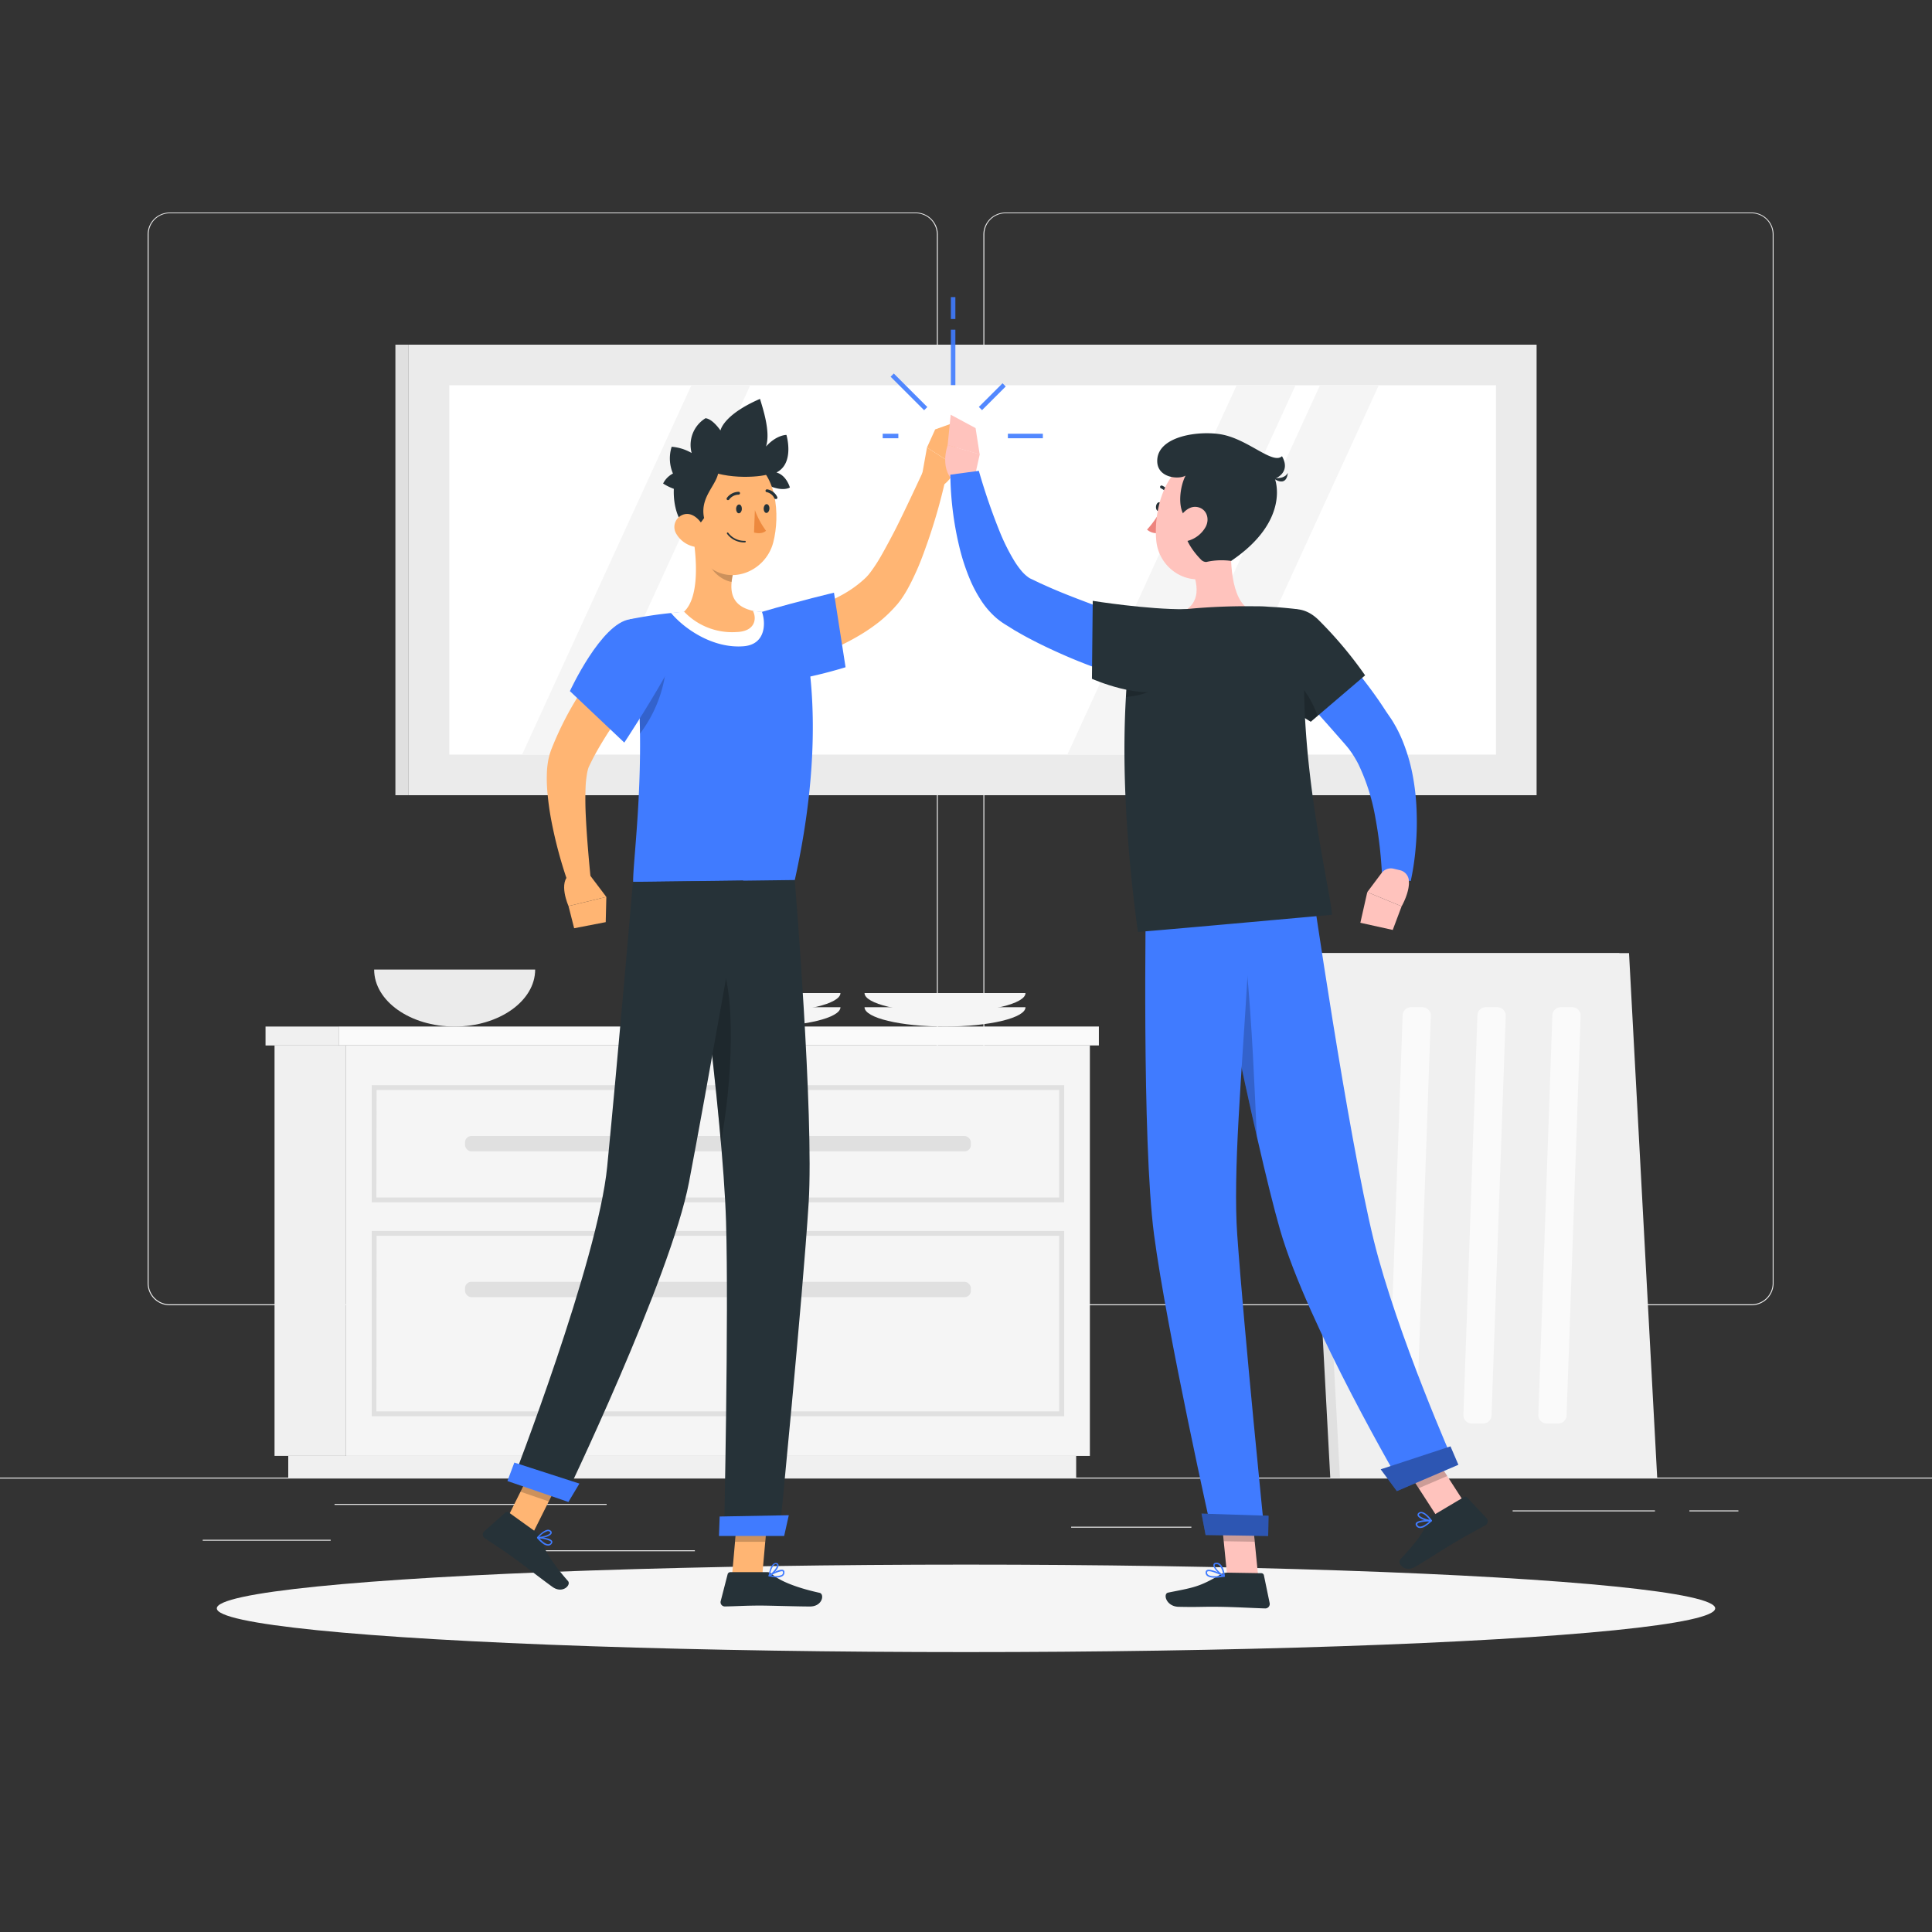 <svg xmlns="http://www.w3.org/2000/svg" viewBox="0 0 500 500"><rect x="0" y="0" width="500" height="500" fill="#333333" stroke="none"/><g id="freepik--background-complete--inject-15"><rect y="382.4" width="500" height="0.25" style="fill:#ebebeb"></rect><rect x="52.46" y="398.49" width="33.12" height="0.25" style="fill:#ebebeb"></rect><rect x="135.33" y="401.21" width="44.5" height="0.25" style="fill:#ebebeb"></rect><rect x="86.58" y="389.21" width="70.42" height="0.25" style="fill:#ebebeb"></rect><rect x="437.21" y="390.89" width="12.69" height="0.25" style="fill:#ebebeb"></rect><rect x="391.47" y="390.89" width="36.83" height="0.25" style="fill:#ebebeb"></rect><rect x="277.21" y="395.11" width="31.12" height="0.25" style="fill:#ebebeb"></rect><path d="M237,337.8H43.91a5.71,5.71,0,0,1-5.7-5.71V60.66A5.71,5.71,0,0,1,43.91,55H237a5.71,5.71,0,0,1,5.71,5.71V332.09A5.71,5.71,0,0,1,237,337.8ZM43.91,55.2a5.46,5.46,0,0,0-5.45,5.46V332.09a5.46,5.46,0,0,0,5.45,5.46H237a5.47,5.47,0,0,0,5.46-5.46V60.66A5.47,5.47,0,0,0,237,55.2Z" style="fill:#ebebeb"></path><path d="M453.31,337.8H260.21a5.72,5.72,0,0,1-5.71-5.71V60.66A5.72,5.72,0,0,1,260.21,55h193.1A5.71,5.71,0,0,1,459,60.66V332.09A5.71,5.71,0,0,1,453.31,337.8ZM260.21,55.2a5.47,5.47,0,0,0-5.46,5.46V332.09a5.47,5.47,0,0,0,5.46,5.46h193.1a5.47,5.47,0,0,0,5.46-5.46V60.66a5.47,5.47,0,0,0-5.46-5.46Z" style="fill:#ebebeb"></path><rect x="105.77" y="89.2" width="291.89" height="116.6" transform="translate(503.44 295) rotate(180)" style="fill:#ebebeb"></rect><rect x="102.33" y="89.2" width="3.44" height="116.6" style="fill:#e0e0e0"></rect><rect x="116.28" y="99.71" width="270.88" height="95.59" transform="translate(503.44 295) rotate(180)" style="fill:#fff"></rect><polygon points="297.79 195.29 313.02 195.29 356.83 99.71 341.61 99.71 297.79 195.29" style="fill:#f5f5f5"></polygon><polygon points="276.24 195.29 291.46 195.29 335.28 99.71 320.05 99.71 276.24 195.29" style="fill:#f5f5f5"></polygon><polygon points="135.11 195.29 150.34 195.29 194.16 99.71 178.93 99.71 135.11 195.29" style="fill:#f5f5f5"></polygon><polygon points="426.37 382.4 344.27 382.4 336.99 246.66 419.08 246.66 426.37 382.4" style="fill:#e0e0e0"></polygon><polygon points="428.88 382.4 346.78 382.4 339.5 246.66 421.59 246.66 428.88 382.4" style="fill:#f0f0f0"></polygon><path d="M383.88,368.4h-3a2.15,2.15,0,0,1-2.15-2.23l3.63-103.42a2.16,2.16,0,0,1,2.16-2.08h3a2.16,2.16,0,0,1,2.16,2.23L386,366.32A2.15,2.15,0,0,1,383.88,368.4Z" style="fill:#fafafa"></path><path d="M403.27,368.4h-3a2.16,2.16,0,0,1-2.15-2.23l3.63-103.42a2.17,2.17,0,0,1,2.16-2.08h3a2.16,2.16,0,0,1,2.16,2.23l-3.64,103.42A2.15,2.15,0,0,1,403.27,368.4Z" style="fill:#fafafa"></path><path d="M364.48,368.4h-3a2.17,2.17,0,0,1-2.16-2.23L363,262.75a2.15,2.15,0,0,1,2.15-2.08h3a2.15,2.15,0,0,1,2.15,2.23l-3.63,103.42A2.16,2.16,0,0,1,364.48,368.4Z" style="fill:#fafafa"></path><rect x="71.05" y="270.56" width="18.51" height="106.22" style="fill:#f0f0f0"></rect><rect x="74.6" y="376.79" width="203.91" height="5.61" style="fill:#f0f0f0"></rect><rect x="89.56" y="270.56" width="192.5" height="106.22" transform="translate(371.62 647.35) rotate(180)" style="fill:#f5f5f5"></rect><rect x="68.72" y="265.67" width="18.92" height="4.9" style="fill:#f0f0f0"></rect><rect x="87.64" y="265.67" width="196.75" height="4.9" transform="translate(372.03 536.23) rotate(180)" style="fill:#fafafa"></rect><path d="M275.41,311.15H96.21v-30.3h179.2Zm-178-1.25h176.7V282.09H97.46Z" style="fill:#e0e0e0"></path><path d="M275.41,366.5H96.21V318.57h179.2Zm-178-1.24h176.7V319.82H97.46Z" style="fill:#e0e0e0"></path><rect x="120.35" y="294" width="130.91" height="3.98" rx="1.64" style="fill:#e0e0e0"></rect><rect x="120.35" y="331.73" width="130.91" height="3.98" rx="1.64" style="fill:#e0e0e0"></rect><path d="M96.83,250.92c0,8.14,9.33,14.75,20.83,14.75s20.84-6.61,20.84-14.75Z" style="fill:#ebebeb"></path><path d="M175.85,260.67c0,2.76,9.32,5,20.83,5s20.83-2.24,20.83-5Z" style="fill:#f5f5f5"></path><path d="M175.85,257c0,2.76,9.32,5,20.83,5s20.83-2.24,20.83-5Z" style="fill:#f5f5f5"></path><path d="M223.74,260.67c0,2.76,9.32,5,20.83,5s20.83-2.24,20.83-5Z" style="fill:#f5f5f5"></path><path d="M223.74,257c0,2.76,9.32,5,20.83,5s20.83-2.24,20.83-5Z" style="fill:#f5f5f5"></path></g><g id="freepik--Shadow--inject-15"><ellipse id="freepik--path--inject-15" cx="250" cy="416.24" rx="193.89" ry="11.32" style="fill:#f5f5f5"></ellipse></g><g id="freepik--character-1--inject-15"><polygon points="189.45 407.78 197.27 407.78 198.87 389.67 191.05 389.67 189.45 407.78" style="fill:#ffb573"></polygon><path d="M198.54,406.87H189a.73.73,0,0,0-.69.54l-1.79,6.95a1.1,1.1,0,0,0,1.09,1.39c3.07-.05,5.32-.23,9.18-.23,2.38,0,9.53.24,12.82.24s3.82-3.24,2.49-3.54c-6-1.31-10.45-3.13-12.32-4.87A1.82,1.82,0,0,0,198.54,406.87Z" style="fill:#263238"></path><polygon points="191.05 389.68 198.87 389.68 198.04 399.01 190.22 399.01 191.05 389.68" style="opacity:0.2"></polygon><path d="M205.68,227.71s5,60.69,3.6,83.6c-1.58,25.08-7.58,85.89-7.58,85.89H187.38s1.25-56.63.52-81c-.82-27.81-9.21-88.11-9.21-88.11Z" style="fill:#263238"></path><polygon points="202.94 397.51 186.07 397.51 186.25 392.47 204.14 392.14 202.94 397.51" style="fill:#407BFF"></polygon><path d="M201.08,408.24a2.43,2.43,0,0,0,1.52-.4,1.11,1.11,0,0,0,.41-1,.54.54,0,0,0-.29-.52c-.86-.45-3.43,1.1-3.72,1.28a.19.19,0,0,0-.09.19.18.18,0,0,0,.13.15A9.13,9.13,0,0,0,201.08,408.24Zm1.22-1.62a.6.6,0,0,1,.24.05s.1.07.1.22a.79.79,0,0,1-.27.67,3.77,3.77,0,0,1-2.78.14A7.78,7.78,0,0,1,202.3,406.62Z" style="fill:#407BFF"></path><path d="M199.08,408a.15.15,0,0,0,.09,0c.83-.44,2.45-2.15,2.32-3a.58.58,0,0,0-.57-.49,1.08,1.08,0,0,0-.8.24c-.93.74-1.2,3-1.21,3.09a.17.17,0,0,0,.07.17A.19.19,0,0,0,199.08,408Zm1.7-3.17h.08c.24,0,.26.14.26.19.08.51-1,1.81-1.79,2.42a4.63,4.63,0,0,1,1-2.45A.7.7,0,0,1,200.78,404.79Z" style="fill:#407BFF"></path><polygon points="130.71 394.05 138.02 396.56 146.28 380.04 138.97 377.53 130.71 394.05" style="fill:#ffb573"></polygon><path d="M139.25,396.87l-7.61-5.47a.68.68,0,0,0-.85.06l-5.43,4.8a1.15,1.15,0,0,0,.07,1.8c2.48,1.71,4.38,2.85,7.46,5.07,1.9,1.36,7.47,5.68,10.09,7.56s4.93-.52,4-1.54c-4-4.53-6.54-8.63-7-11.15A1.79,1.79,0,0,0,139.25,396.87Z" style="fill:#263238"></path><path d="M194.92,161.89l1.9-.42,2-.47c1.33-.33,2.66-.69,4-1.07,2.64-.77,5.24-1.62,7.75-2.59a58.83,58.83,0,0,0,7.18-3.29,29.68,29.68,0,0,0,5.94-4.2l.6-.58c.16-.19.32-.35.49-.55.34-.42.7-.88,1.05-1.4.72-1,1.44-2.14,2.12-3.32,1.35-2.37,2.69-4.87,4-7.43,2.54-5.1,5-10.4,7.44-15.63l5.59,1.8A145,145,0,0,1,240.17,140c-1,2.84-2,5.69-3.34,8.54-.65,1.42-1.35,2.85-2.19,4.32-.42.73-.89,1.47-1.42,2.23-.26.38-.59.78-.88,1.16l-.89,1a35.7,35.7,0,0,1-3.81,3.6,47.84,47.84,0,0,1-4.1,2.9,59.57,59.57,0,0,1-8.57,4.43,78.12,78.12,0,0,1-8.83,3.15q-2.23.66-4.5,1.2c-.75.19-1.51.37-2.28.53s-1.49.29-2.4.45Z" style="fill:#ffb573"></path><path d="M191,175.38c6,4.23,27.83-2.7,27.83-2.7l-3-19.29s-8.93,2.11-18.3,4.86C191.16,160.09,184.41,170.78,191,175.38Z" style="fill:#407BFF"></path><path d="M238.42,124.07l1.48-8.25,7.52,4.81a8.8,8.8,0,0,1-4.25,5.52Z" style="fill:#ffb573"></path><polygon points="242.02 111.13 247.84 109.05 247.43 120.63 239.9 115.82 242.02 111.13" style="fill:#ffb573"></polygon><polygon points="138.97 377.53 146.28 380.05 142.02 388.56 134.7 386.05 138.97 377.53" style="opacity:0.2"></polygon><path d="M163,160.28a173.31,173.31,0,0,1,2.56,26c.17,6.1.08,11.89-.14,17.15-.49,12.3-1.63,21.64-1.56,24.84l41.83-.52c9.8-44.08,1.13-67.58,1.13-67.58a79.52,79.52,0,0,0-9.84-1.81c-.7-.08-1.41-.15-2.14-.21a154.74,154.74,0,0,0-17.79.22c-1.12.07-2.26.17-3.37.28C168,159.2,163,160.28,163,160.28Z" style="fill:#407BFF"></path><path d="M177,158.33a154.74,154.74,0,0,1,17.79-.22c.72.06,1.44.13,2.14.21l.25,0c1,2.68,1.13,8.46-4.74,8.93-8,.64-15.44-4.59-18.81-8.66C174.77,158.5,175.92,158.4,177,158.33Z" style="fill:#fff"></path><path d="M172.44,172.12a34,34,0,0,1-6.83,17.75c0-1.19,0-2.4-.06-3.62-.13-4.58-.41-9.33-.91-14.14Z" style="opacity:0.2"></path><path d="M179.28,138.29c1,5.71,1.86,16.18-2.24,20a17.17,17.17,0,0,0,13.59,5.28c4.93-.16,5.25-3.61,4.2-5.5-6.35-1.44-6.07-6.18-4.85-10.64Z" style="fill:#ffb573"></path><path d="M183.64,142l6.33,5.43a18.77,18.77,0,0,0-.62,3.16c-2.43-.32-5.72-2.95-5.92-5.5A8.6,8.6,0,0,1,183.64,142Z" style="opacity:0.2"></path><path d="M200.94,122.28c4.78-2.39,2.59-9.72,2.59-9.72s-2.53-.06-5.29,3c1.25-3.78-.85-9.94-1.55-12.33-9.59,4.16-10.23,8.18-10.23,8.18s-2-3-3.88-3.17a8.1,8.1,0,0,0-3.58,9,12.27,12.27,0,0,0-5.17-1.62,9.94,9.94,0,0,0,.33,6.93,5.86,5.86,0,0,0-2.55,2.59,14.38,14.38,0,0,0,2.78,1.37c-.15,3,.49,7.14,2.65,9.48l22-10.28c3.72,1.61,5.38.45,5.38.45S203.56,123,200.94,122.28Z" style="fill:#263238"></path><path d="M178.8,129.69c.29,7.74.07,12.3,3.89,16.23,5.75,5.9,15.39,2.24,17.42-5.52,1.83-7,1-18.46-6.47-21.45S178.5,122,178.8,129.69Z" style="fill:#ffb573"></path><path d="M185.94,121c.5,4.06-5,7.06-3.72,13.06a17.3,17.3,0,0,1-3.43,3.75l-2.23-6.11,1.11-11.2,7.44-.63Z" style="fill:#263238"></path><path d="M180.78,120.5c5.83,3.78,15.61,3.11,18.33,2.17-1.36-4.89-6.83-6.28-6.83-6.28S183.11,115.56,180.78,120.5Z" style="fill:#263238"></path><path d="M192.8,140.37h0a5.48,5.48,0,0,1-4.66-2.25.22.22,0,0,1,.07-.28.19.19,0,0,1,.27.06,5.21,5.21,0,0,0,4.33,2.07.19.19,0,0,1,.19.2A.2.2,0,0,1,192.8,140.37Z" style="fill:#263238"></path><path d="M175.1,138.27a7,7,0,0,0,4.52,3.2c2.51.53,3.69-1.78,2.92-4.08-.7-2.07-2.84-4.83-5.33-4.32A3.39,3.39,0,0,0,175.1,138.27Z" style="fill:#ffb573"></path><path d="M185.42,246.66,182,253.39c1.57,12.72,3.37,28.32,4.57,42.11C189.3,281.63,191.07,255,185.42,246.66Z" style="opacity:0.2"></path><path d="M192.37,227.88s-9.72,55.46-14.06,78.1C173.55,330.77,146,388,146,388l-13.39-4.6s22.13-57,24.53-81.46c2.73-27.81,6.67-73.72,6.67-73.72Z" style="fill:#263238"></path><polygon points="147.1 388.71 131.32 383.29 133.11 378.51 149.95 383.95 147.1 388.71" style="fill:#407BFF"></polygon><path d="M190.5,131.71c0,.63.31,1.14.72,1.13s.76-.52.77-1.15-.3-1.14-.72-1.13S190.51,131.08,190.5,131.71Z" style="fill:#263238"></path><path d="M197.63,131.62c0,.63.31,1.14.72,1.13s.76-.52.78-1.15-.31-1.13-.73-1.13S197.65,131,197.63,131.62Z" style="fill:#263238"></path><path d="M195.36,132a21.84,21.84,0,0,0,2.88,5.36c-1.14,1.06-3.1.45-3.1.45Z" style="fill:#ed893e"></path><path d="M188.34,129.43a.37.37,0,0,0,.36-.14,3.08,3.08,0,0,1,2.41-1.27.38.38,0,0,0,.4-.35.35.35,0,0,0-.33-.39,3.84,3.84,0,0,0-3.06,1.57.38.38,0,0,0,.06.52A.44.44,0,0,0,188.34,129.43Z" style="fill:#263238"></path><path d="M200.75,129.13a.35.35,0,0,0,.22,0,.38.38,0,0,0,.19-.49,3.49,3.49,0,0,0-2.62-2,.38.38,0,0,0-.42.32.36.36,0,0,0,.31.41h0a2.81,2.81,0,0,1,2,1.65A.35.35,0,0,0,200.75,129.13Z" style="fill:#263238"></path><path d="M140.49,399.48a2.3,2.3,0,0,0,1.44.53,1.15,1.15,0,0,0,.9-.58.58.58,0,0,0,.06-.61c-.42-.86-3.37-1-3.7-1.06a.19.19,0,0,0-.18.11.16.16,0,0,0,0,.2A8.59,8.59,0,0,0,140.49,399.48Zm1.9-.66a.46.46,0,0,1,.17.17.25.25,0,0,1,0,.25.78.78,0,0,1-.61.4c-.55.05-1.4-.49-2.3-1.47A7.14,7.14,0,0,1,142.39,398.82Z" style="fill:#407BFF"></path><path d="M139.06,398.1a.11.11,0,0,0,.08,0c.91.11,3.2-.4,3.59-1.21a.59.59,0,0,0-.18-.73,1,1,0,0,0-.77-.26c-1.17.09-2.68,1.83-2.75,1.9a.19.19,0,0,0,0,.19A.16.16,0,0,0,139.06,398.1Zm3.17-1.69.06,0c.18.17.13.27.11.31-.23.48-1.81,1-2.82,1a4.69,4.69,0,0,1,2.21-1.48A.63.63,0,0,1,142.23,396.41Z" style="fill:#407BFF"></path><path d="M170.38,172.29l-2.46,3c-.83,1-1.65,2.05-2.46,3.1q-2.43,3.12-4.74,6.32c-1.51,2.14-3,4.3-4.34,6.48s-2.63,4.4-3.68,6.62l-.21.42-.08.19a2.59,2.59,0,0,0-.18.47,11,11,0,0,0-.32,1.38,27.43,27.43,0,0,0-.36,3.47c-.1,2.47-.07,5.1.07,7.74.26,5.28.74,10.74,1.27,16.1l-5.72,1.33a113.84,113.84,0,0,1-4.45-16.36,72.55,72.55,0,0,1-1.14-8.69,39.68,39.68,0,0,1,0-4.76,23.49,23.49,0,0,1,.37-2.68c.12-.49.21-.95.4-1.51l.26-.78.21-.52A83.21,83.21,0,0,1,151,178.06c1.58-2.4,3.24-4.72,5-7,.87-1.13,1.76-2.24,2.67-3.35s1.81-2.16,2.85-3.32Z" style="fill:#ffb573"></path><path d="M163,160.28c-7.44,1.06-15.51,18.58-15.51,18.58l14.08,13.32s5.84-8.81,10.65-17.36C177.45,165.51,172,159,163,160.28Z" style="fill:#407BFF"></path><path d="M152.21,225.89l4.71,6.23-9.79,2.37s-2.8-6.23.4-8.2Z" style="fill:#ffb573"></path><polygon points="156.76 238.65 148.59 240.23 147.13 234.49 156.92 232.12 156.76 238.65" style="fill:#ffb573"></polygon></g><g id="freepik--character-2--inject-15"><polygon points="379.49 389.66 372.11 392.82 361.88 376.99 369.25 373.82 379.49 389.66" style="fill:#ffc3bd"></polygon><polygon points="369.26 373.82 361.88 376.99 367.16 385.15 374.54 381.99 369.26 373.82" style="opacity:0.2"></polygon><path d="M311.75,230.21s13,65.44,19.51,88C338.39,343,363,384.92,363,384.92l13.51-5.8s-15-33.8-21-58.2c-6.79-27.78-16.18-93-16.18-93Z" style="fill:#407BFF"></path><path d="M322.51,249c1.67,18.19,2.07,31,2.76,45.08-3.42-14.94-7.07-32.26-9.72-45.08Z" style="opacity:0.2"></path><polygon points="325.62 408.01 317.59 407.89 315.75 389.27 323.77 389.39 325.62 408.01" style="fill:#ffc3bd"></polygon><polygon points="315.75 389.27 316.7 398.87 324.73 399 323.78 389.4 315.75 389.27" style="opacity:0.2"></polygon><path d="M313.72,397l13.59.21s-5.36-52.81-7.12-77.76c-.54-7.59-.29-18.32.35-29.87.8-14.56,1.33-20.39,2.43-38.79.78-13.12,1.73-21.62,1.73-21.62l-28.13,2.31s-1.1,63.71,2.09,88C302,344.7,313.72,397,313.72,397Z" style="fill:#407BFF"></path><path d="M317.66,407l8.77.14a.68.68,0,0,1,.67.55l1.48,7.16a1.16,1.16,0,0,1-1.18,1.41c-3.16-.1-7.73-.36-11.7-.42-4.65-.07-5.18.12-10.63,0-3.29-.05-4.15-3.39-2.77-3.67,6.3-1.28,7.94-1.35,13.42-4.61A3.77,3.77,0,0,1,317.66,407Z" style="fill:#263238"></path><polygon points="312.01 397.26 328.2 397.51 328.29 392.28 310.96 391.72 312.01 397.26" style="fill:#407BFF"></polygon><polygon points="312.01 397.26 328.2 397.51 328.29 392.28 310.96 391.72 312.01 397.26" style="opacity:0.3"></polygon><path d="M316.86,408.06a.24.24,0,0,0,.13-.16.19.19,0,0,0-.1-.19c-.36-.2-3.56-1.88-4.55-1.36a.62.62,0,0,0-.32.51h0a1.09,1.09,0,0,0,.34.93c.87.79,3.18.51,4.47.27Zm-4.27-1.4c.61-.2,2.35.49,3.61,1.12-1.77.27-3.09.17-3.58-.27a.72.72,0,0,1-.22-.62.22.22,0,0,1,.12-.2Z" style="fill:#407BFF"></path><path d="M316.86,408.06l.05,0a.21.21,0,0,0,.08-.17c0-.09-.19-2.26-1.2-3.11a1.37,1.37,0,0,0-1.05-.34h0c-.52,0-.68.3-.72.52-.16.9,1.74,2.67,2.7,3.12A.22.22,0,0,0,316.86,408.06Zm-2.28-3.24.19,0h0a1,1,0,0,1,.77.26,4.38,4.38,0,0,1,1,2.49c-1-.61-2.26-2-2.16-2.54C314.4,405,314.42,404.87,314.58,404.82Zm.18-.22h0Z" style="fill:#407BFF"></path><path d="M370.43,392.45l8.41-5a.7.7,0,0,1,.87.12l5,5.32a1.18,1.18,0,0,1-.28,1.83c-2.73,1.56-4.8,2.58-8.2,4.61-2.1,1.25-6.94,4.37-9.83,6.09s-4.92-.85-4-1.87c4.36-4.6,6.32-7.46,7.11-10A1.94,1.94,0,0,1,370.43,392.45Z" style="fill:#263238"></path><path d="M252,124.57l1.56-7-8.29-2.41s-2.52,6.77,2.35,10Z" style="fill:#ffc3bd"></path><polygon points="252.48 110.79 246.04 107.33 245.25 115.2 253.54 117.61 252.48 110.79" style="fill:#ffc3bd"></polygon><path d="M292.32,175.67c-3.08-.86-5.87-1.81-8.76-2.85s-5.69-2.17-8.5-3.41-5.59-2.54-8.35-4c-1.38-.7-2.75-1.5-4.12-2.28l-2-1.25-.51-.31-.76-.5q-.75-.53-1.41-1.08a21.49,21.49,0,0,1-4.05-4.68,34.29,34.29,0,0,1-2.56-4.72,54.43,54.43,0,0,1-3.08-9.3,84.07,84.07,0,0,1-2.27-18.44l7.37-1a158.6,158.6,0,0,0,5.51,16,52.2,52.2,0,0,0,3.52,7.06,22.3,22.3,0,0,0,2,2.83,9.87,9.87,0,0,0,1.93,1.77,4,4,0,0,0,.37.22.55.55,0,0,1,.18.08l.46.21,1.82.88c1.26.56,2.5,1.13,3.78,1.67,2.55,1.09,5.17,2.1,7.81,3.1s5.31,2,8,2.88l8,2.73Z" style="fill:#407BFF"></path><path d="M318.84,137c-.58,5.95-.68,16.77,3.79,20.27-2.87,3.47-6.66,7.52-13.58,8.44s-6.17-4-4.58-6.67c6.37-2.19,5.73-7,4.15-11.44Z" style="fill:#ffc3bd"></path><path d="M300.7,131.22c-.07.65-.46,1.14-.88,1.1s-.71-.6-.65-1.25.46-1.13.88-1.09S300.76,130.58,300.7,131.22Z" style="fill:#263238"></path><path d="M300.47,131.85a23,23,0,0,1-3.62,5.21,3.71,3.71,0,0,0,3,.88Z" style="fill:#ed847e"></path><path d="M302.42,128.81a.37.37,0,0,1-.23-.27,3,3,0,0,0-1.71-2.15.38.38,0,1,1,.26-.72,3.81,3.81,0,0,1,2.19,2.7.38.38,0,0,1-.29.45A.33.33,0,0,1,302.42,128.81Z" style="fill:#263238"></path><path d="M322.7,131.74c-1.55,7.82-2.06,12.47-6.58,16-6.81,5.28-16.05.36-16.87-7.76-.74-7.31,1.91-18.86,10.05-21A10.87,10.87,0,0,1,322.7,131.74Z" style="fill:#ffc3bd"></path><path d="M306.83,133.92c-2.25-2.59-1.41-8.17,0-10.84-1.66,1.06-7.31.68-7.34-3.75-.05-6.49,10.86-8,16.84-6.86,6.89,1.36,13.07,7.82,15.45,5.59,2.45,4.32-1.84,5.83-1.84,5.83s4.26,10.75-11.33,21.28a17.77,17.77,0,0,0-6.42.27,1.85,1.85,0,0,1-1.29-.53C309.32,143.33,305,138.45,306.83,133.92Z" style="fill:#263238"></path><path d="M329.35,123.65s2.94.62,3.94-1.27C333,125.08,331.35,125.1,329.35,123.65Z" style="fill:#263238"></path><path d="M312,136.4a7.56,7.56,0,0,1-4.56,3.56c-2.56.68-3.82-1.62-3.08-4,.66-2.17,2.8-5.13,5.36-4.76S313.17,134.26,312,136.4Z" style="fill:#ffc3bd"></path><path d="M342.53,164.1c1.15,1.1,2.09,2.09,3.08,3.15s1.93,2.11,2.84,3.2c1.85,2.15,3.61,4.38,5.33,6.64s3.36,4.58,4.91,7L360,186c.49.72.89,1.46,1.31,2.19a35.35,35.35,0,0,1,2.05,4.5,46.4,46.4,0,0,1,2.43,9,60.46,60.46,0,0,1,.85,8.92,72.54,72.54,0,0,1-.26,8.74,68.08,68.08,0,0,1-1.28,8.66l-7.39-.81c-.13-2.49-.32-5.21-.61-7.79s-.67-5.18-1.14-7.7a52.84,52.84,0,0,0-4.41-13.94,28.68,28.68,0,0,0-1.67-2.84c-.31-.43-.6-.88-.92-1.27-.18-.21-.29-.37-.51-.62l-.65-.76c-1.76-2-3.5-4-5.29-6s-3.56-4-5.34-5.91l-5.25-5.75Z" style="fill:#407BFF"></path><path d="M322.74,170.45c-1.28,5.79,16.49,16.33,16.49,16.33l14.06-12a104.89,104.89,0,0,0-12-14.29C334,153.23,324.82,161.07,322.74,170.45Z" style="fill:#263238"></path><path d="M335.09,176.52c-2.54-1.39-2.93,1.78-2.54,5.81,3.54,2.59,6.67,4.45,6.67,4.45l1.79-1.53C339.6,181.56,337.64,177.91,335.09,176.52Z" style="opacity:0.2"></path><path d="M357.55,225.94l-3.7,4.94,8.89,3.67s2.32-4,1.83-7a3,3,0,0,0-2.29-2.35l-1.62-.38A3,3,0,0,0,357.55,225.94Z" style="fill:#ffc3bd"></path><polygon points="352.06 238.81 360.44 240.67 362.74 234.55 353.85 230.88 352.06 238.81" style="fill:#ffc3bd"></polygon><path d="M338.3,161.76c-3.64,30.74,6.16,68.68,6.4,75-6.28.52-37.32,3.38-50.21,4.43-7.48-54.73-.59-80.69-.59-80.69s2.67-.86,6.34-1.69c1.15-.26,2.4-.51,3.7-.74.71-.13,1.45-.24,2.19-.35a160.91,160.91,0,0,1,18.23-.82c1.15,0,2.33,0,3.47.09s2.09.12,3.07.19c1.51.12,2.91.26,4.1.39A3.75,3.75,0,0,1,338.3,161.76Z" style="fill:#263238"></path><path d="M291.76,175.27c-.15,1.57-.27,3.28-.37,5.12,2.84-.28,6.29-1,7.75-2.64C300.92,175.67,295.48,175.3,291.76,175.27Z" style="opacity:0.2"></path><path d="M302.47,178.07c-6.87,3.4-19.88-2.4-19.88-2.4l.21-20.17s14.05,2.26,24,2.16C317,157.56,310,174.33,302.47,178.07Z" style="fill:#263238"></path><polygon points="361.51 385.9 377.42 379.08 375.38 374.32 357.33 380.26 361.51 385.9" style="fill:#407BFF"></polygon><polygon points="361.51 385.9 377.42 379.08 375.38 374.32 357.33 380.26 361.51 385.9" style="opacity:0.3"></polygon><path d="M368.87,395a9.44,9.44,0,0,0,1.66-1.32.18.18,0,0,0,0-.2.17.17,0,0,0-.17-.12c-.35,0-3.38-.05-3.91.79a.6.6,0,0,0,0,.63,1.15,1.15,0,0,0,.85.66A2.36,2.36,0,0,0,368.87,395Zm1.05-1.27c-1,.94-2,1.43-2.52,1.34a.78.78,0,0,1-.58-.46.22.22,0,0,1,0-.25C367.08,393.93,368.7,393.76,369.92,393.74Z" style="fill:#407BFF"></path><path d="M370.49,393.72a.3.3,0,0,0,.08-.08.19.19,0,0,0,0-.19c-.06-.08-1.41-2-2.6-2.15a1,1,0,0,0-.82.2h0a.62.62,0,0,0-.26.74c.31.86,2.59,1.54,3.53,1.51Zm-3.06-2a.74.74,0,0,1,.47-.08c.76.12,1.67,1.14,2.1,1.68-1-.12-2.59-.74-2.78-1.24,0-.05-.05-.16.14-.31h0Z" style="fill:#407BFF"></path></g><g id="freepik--Lines--inject-15"><rect x="246.08" y="76.89" width="1.17" height="5.67" style="fill:#407BFF;opacity:0.9"></rect><rect x="246.08" y="85.33" width="1.17" height="14.33" style="fill:#407BFF;opacity:0.9"></rect><rect x="252.48" y="102.1" width="8.67" height="1.17" transform="translate(2.54 211.52) rotate(-44.97)" style="fill:#407BFF;opacity:0.9"></rect><rect x="260.84" y="112.25" width="9.05" height="1.17" style="fill:#407BFF;opacity:0.9"></rect><rect x="234.65" y="95.28" width="1.17" height="12.27" transform="translate(-2.81 196.04) rotate(-45)" style="fill:#407BFF;opacity:0.9"></rect><rect x="228.44" y="112.25" width="4.05" height="1.17" style="fill:#407BFF;opacity:0.9"></rect></g></svg>
